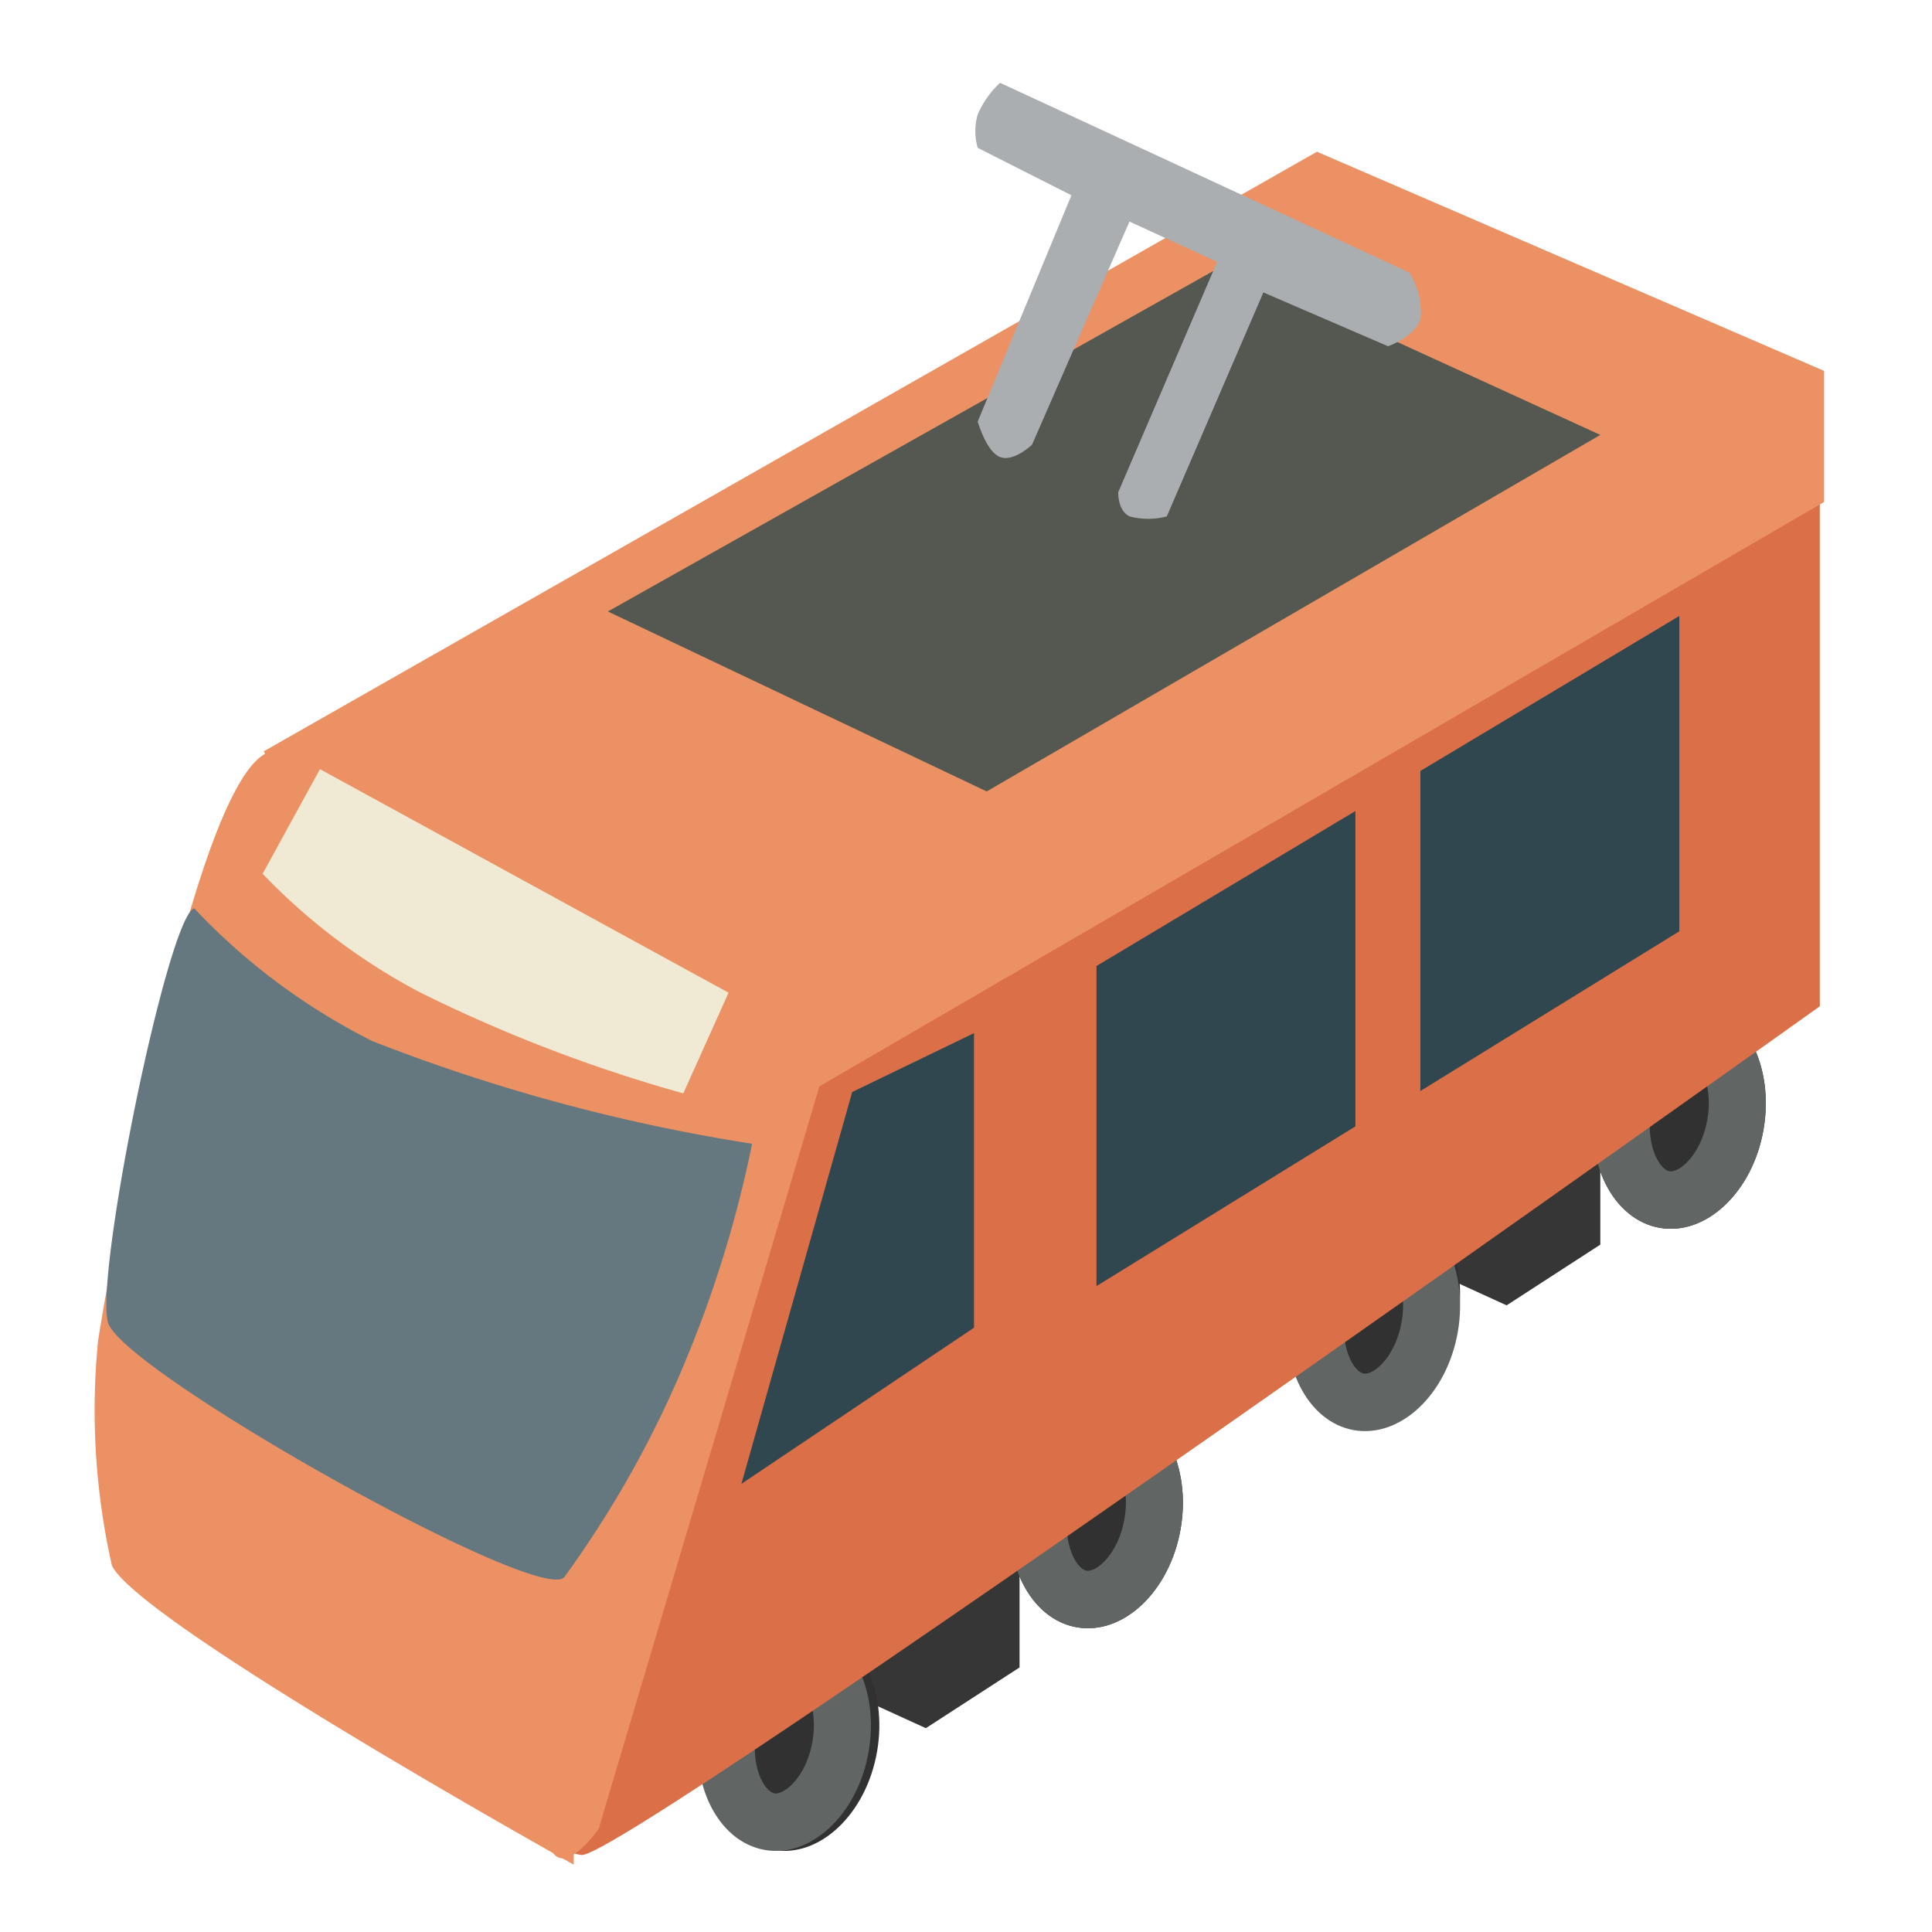 <svg xmlns="http://www.w3.org/2000/svg" xmlns:xlink="http://www.w3.org/1999/xlink" width="28" height="28" viewBox="0 0 28 28">
  <defs>
    <clipPath id="clip-Subway">
      <rect width="28" height="28"/>
    </clipPath>
  </defs>
  <g id="Subway" clip-path="url(#clip-Subway)">
    <path id="Path_3780" data-name="Path 3780" d="M2000.491,447.166l1.927.88,1.358-.88v-2.74Z" transform="translate(-1989 -423)" fill="#363636"/>
    <path id="Path_3781" data-name="Path 3781" d="M2000.491,447.166l1.927.88,1.358-.88v-2.74Z" transform="translate(-1980.583 -429.128)" fill="#363636"/>
    <path id="Path_3772" data-name="Path 3772" d="M1.238,0c.684,0,1.239.747,1.241,1.666S1.927,3.331,1.243,3.33,0,2.583,0,1.664.554,0,1.238,0Z" transform="matrix(0.985, 0.174, -0.174, 0.985, 10.559, 23.314)" fill="#313131"/>
    <path id="Path_3774" data-name="Path 3774" d="M1.238,0c.684,0,1.239.747,1.241,1.666S1.927,3.331,1.243,3.33,0,2.583,0,1.664.554,0,1.238,0Z" transform="matrix(0.985, 0.174, -0.174, 0.985, 14.958, 20.087)" fill="#313131"/>
    <path id="Path_3775" data-name="Path 3775" d="M1.238,0c.684,0,1.239.747,1.241,1.666S1.927,3.331,1.243,3.33,0,2.583,0,1.664.554,0,1.238,0Z" transform="matrix(0.985, 0.174, -0.174, 0.985, 23.406, 14.298)" fill="#313131"/>
    <path id="Path_3776" data-name="Path 3776" d="M1.238,0c.684,0,1.239.747,1.241,1.666S1.927,3.331,1.243,3.33,0,2.583,0,1.664.554,0,1.238,0Z" transform="matrix(0.985, 0.174, -0.174, 0.985, 18.975, 17.063)" fill="#313131"/>
    <path id="Ellipse_915_-_Outline" data-name="Ellipse 915 - Outline" d="M1.239.834c-.146,0-.412.315-.412.831s.268.832.414.833.412-.315.412-.831S1.385.834,1.239.834m0-.832c.684,0,1.239.747,1.241,1.666S1.927,3.331,1.243,3.33,0,2.583,0,1.664.554,0,1.238,0Z" transform="matrix(0.985, 0.174, -0.174, 0.985, 10.436, 23.314)" fill="#616664"/>
    <path id="Ellipse_915_-_Outline-2" data-name="Ellipse 915 - Outline" d="M1.239.834c-.146,0-.412.315-.412.831s.268.832.414.833.412-.315.412-.831S1.385.834,1.239.834m0-.832c.684,0,1.239.747,1.241,1.666S1.927,3.331,1.243,3.33,0,2.583,0,1.664.554,0,1.238,0Z" transform="matrix(0.985, 0.174, -0.174, 0.985, 14.958, 20.087)" fill="#616664"/>
    <path id="Ellipse_915_-_Outline-3" data-name="Ellipse 915 - Outline" d="M1.239.834c-.146,0-.412.315-.412.831s.268.832.414.833.412-.315.412-.831S1.385.834,1.239.834m0-.832c.684,0,1.239.747,1.241,1.666S1.927,3.331,1.243,3.33,0,2.583,0,1.664.554,0,1.238,0Z" transform="matrix(0.985, 0.174, -0.174, 0.985, 23.406, 14.298)" fill="#616664"/>
    <path id="Ellipse_915_-_Outline-4" data-name="Ellipse 915 - Outline" d="M1.239.834c-.146,0-.412.315-.412.831s.268.832.414.833.412-.315.412-.831S1.385.834,1.239.834m0-.832c.684,0,1.239.747,1.241,1.666S1.927,3.331,1.243,3.33,0,2.583,0,1.664.554,0,1.238,0Z" transform="matrix(0.985, 0.174, -0.174, 0.985, 18.975, 17.23)" fill="#616664"/>
    <path id="Path_3735" data-name="Path 3735" d="M214.928-942.356c-1.154.905-2.352,8.455-2.352,8.455a10.217,10.217,0,0,0,.2,3.263c.39.824,6.693,4.335,6.693,4.335v-3.858l2.242-9.781S216.082-943.261,214.928-942.356Z" transform="translate(-211.154 953.327)" fill="#eb9163"/>
    <path id="Path_3736" data-name="Path 3736" d="M218.47-925.655c.586.082,17.947-12.3,17.947-12.3v-9.01l-16.061,9.318s-1.6,5.156-2.135,8.189S217.884-925.737,218.47-925.655Z" transform="translate(-210.043 952.539)" fill="#da6f48"/>
    <path id="Path_3778" data-name="Path 3778" d="M1918.676,441.507l3.2-10.763,14.56-8.469v-1.9l-7.35-3.176-15.262,8.689,4.4,9.778-.4,4.632a4.571,4.571,0,0,0,.188,1.552C1918.225,442.154,1918.676,441.507,1918.676,441.507Z" transform="translate(-1910 -415)" fill="#eb9163"/>
    <path id="Path_3737" data-name="Path 3737" d="M213.893-940.314c-.381.124-1.439,5.3-1.25,6s6.263,4.112,6.614,3.693a15.276,15.276,0,0,0,1.8-3.239,16.949,16.949,0,0,0,.922-3.042,26.117,26.117,0,0,1-5.5-1.486A9.219,9.219,0,0,1,213.893-940.314Z" transform="translate(-211.079 953.478)" fill="#657880"/>
    <path id="Path_3783" data-name="Path 3783" d="M1997.81,431.862l5.49,2.608,8.893-5.167-5.422-2.481Z" transform="translate(-1989 -423)" fill="#545850"/>
    <path id="Path_3784" data-name="Path 3784" d="M2001.33,429.817l1.358-3.279-1.358-.687a.86.86,0,0,1,0-.485,1.364,1.364,0,0,1,.324-.458l5.929,2.749a1.076,1.076,0,0,1,.166.664c-.076.267-.472.405-.472.405l-1.807-.78-1.4,3.246a1.057,1.057,0,0,1-.54,0c-.176-.088-.163-.352-.163-.352l1.433-3.337-1.271-.584-1.412,3.234s-.271.26-.469.176S2001.33,429.817,2001.33,429.817Z" transform="translate(-1987.16 -423.708)" fill="#abaeb1"/>
    <path id="Path_3785" data-name="Path 3785" d="M2075.351,439.826l-1.606,5.679,3.371-2.263v-4.269Z" transform="translate(-2063 -424)" fill="#314750"/>
    <path id="Path_3786" data-name="Path 3786" d="M2078.891,438v4.639l3.753-2.315v-4.57Z" transform="translate(-2063 -424)" fill="#314750"/>
    <path id="Path_3787" data-name="Path 3787" d="M2078.891,438v4.639l3.753-2.315v-4.57Z" transform="translate(-2058.306 -426.827)" fill="#314750"/>
    <path id="Path_3788" data-name="Path 3788" d="M2066.806,436.664a8.918,8.918,0,0,0,2.29,1.723,21.719,21.719,0,0,0,3.807,1.459l.656-1.459-5.922-3.24Z" transform="translate(-2063 -424)" fill="#f0e9d3"/>
  </g>
</svg>
